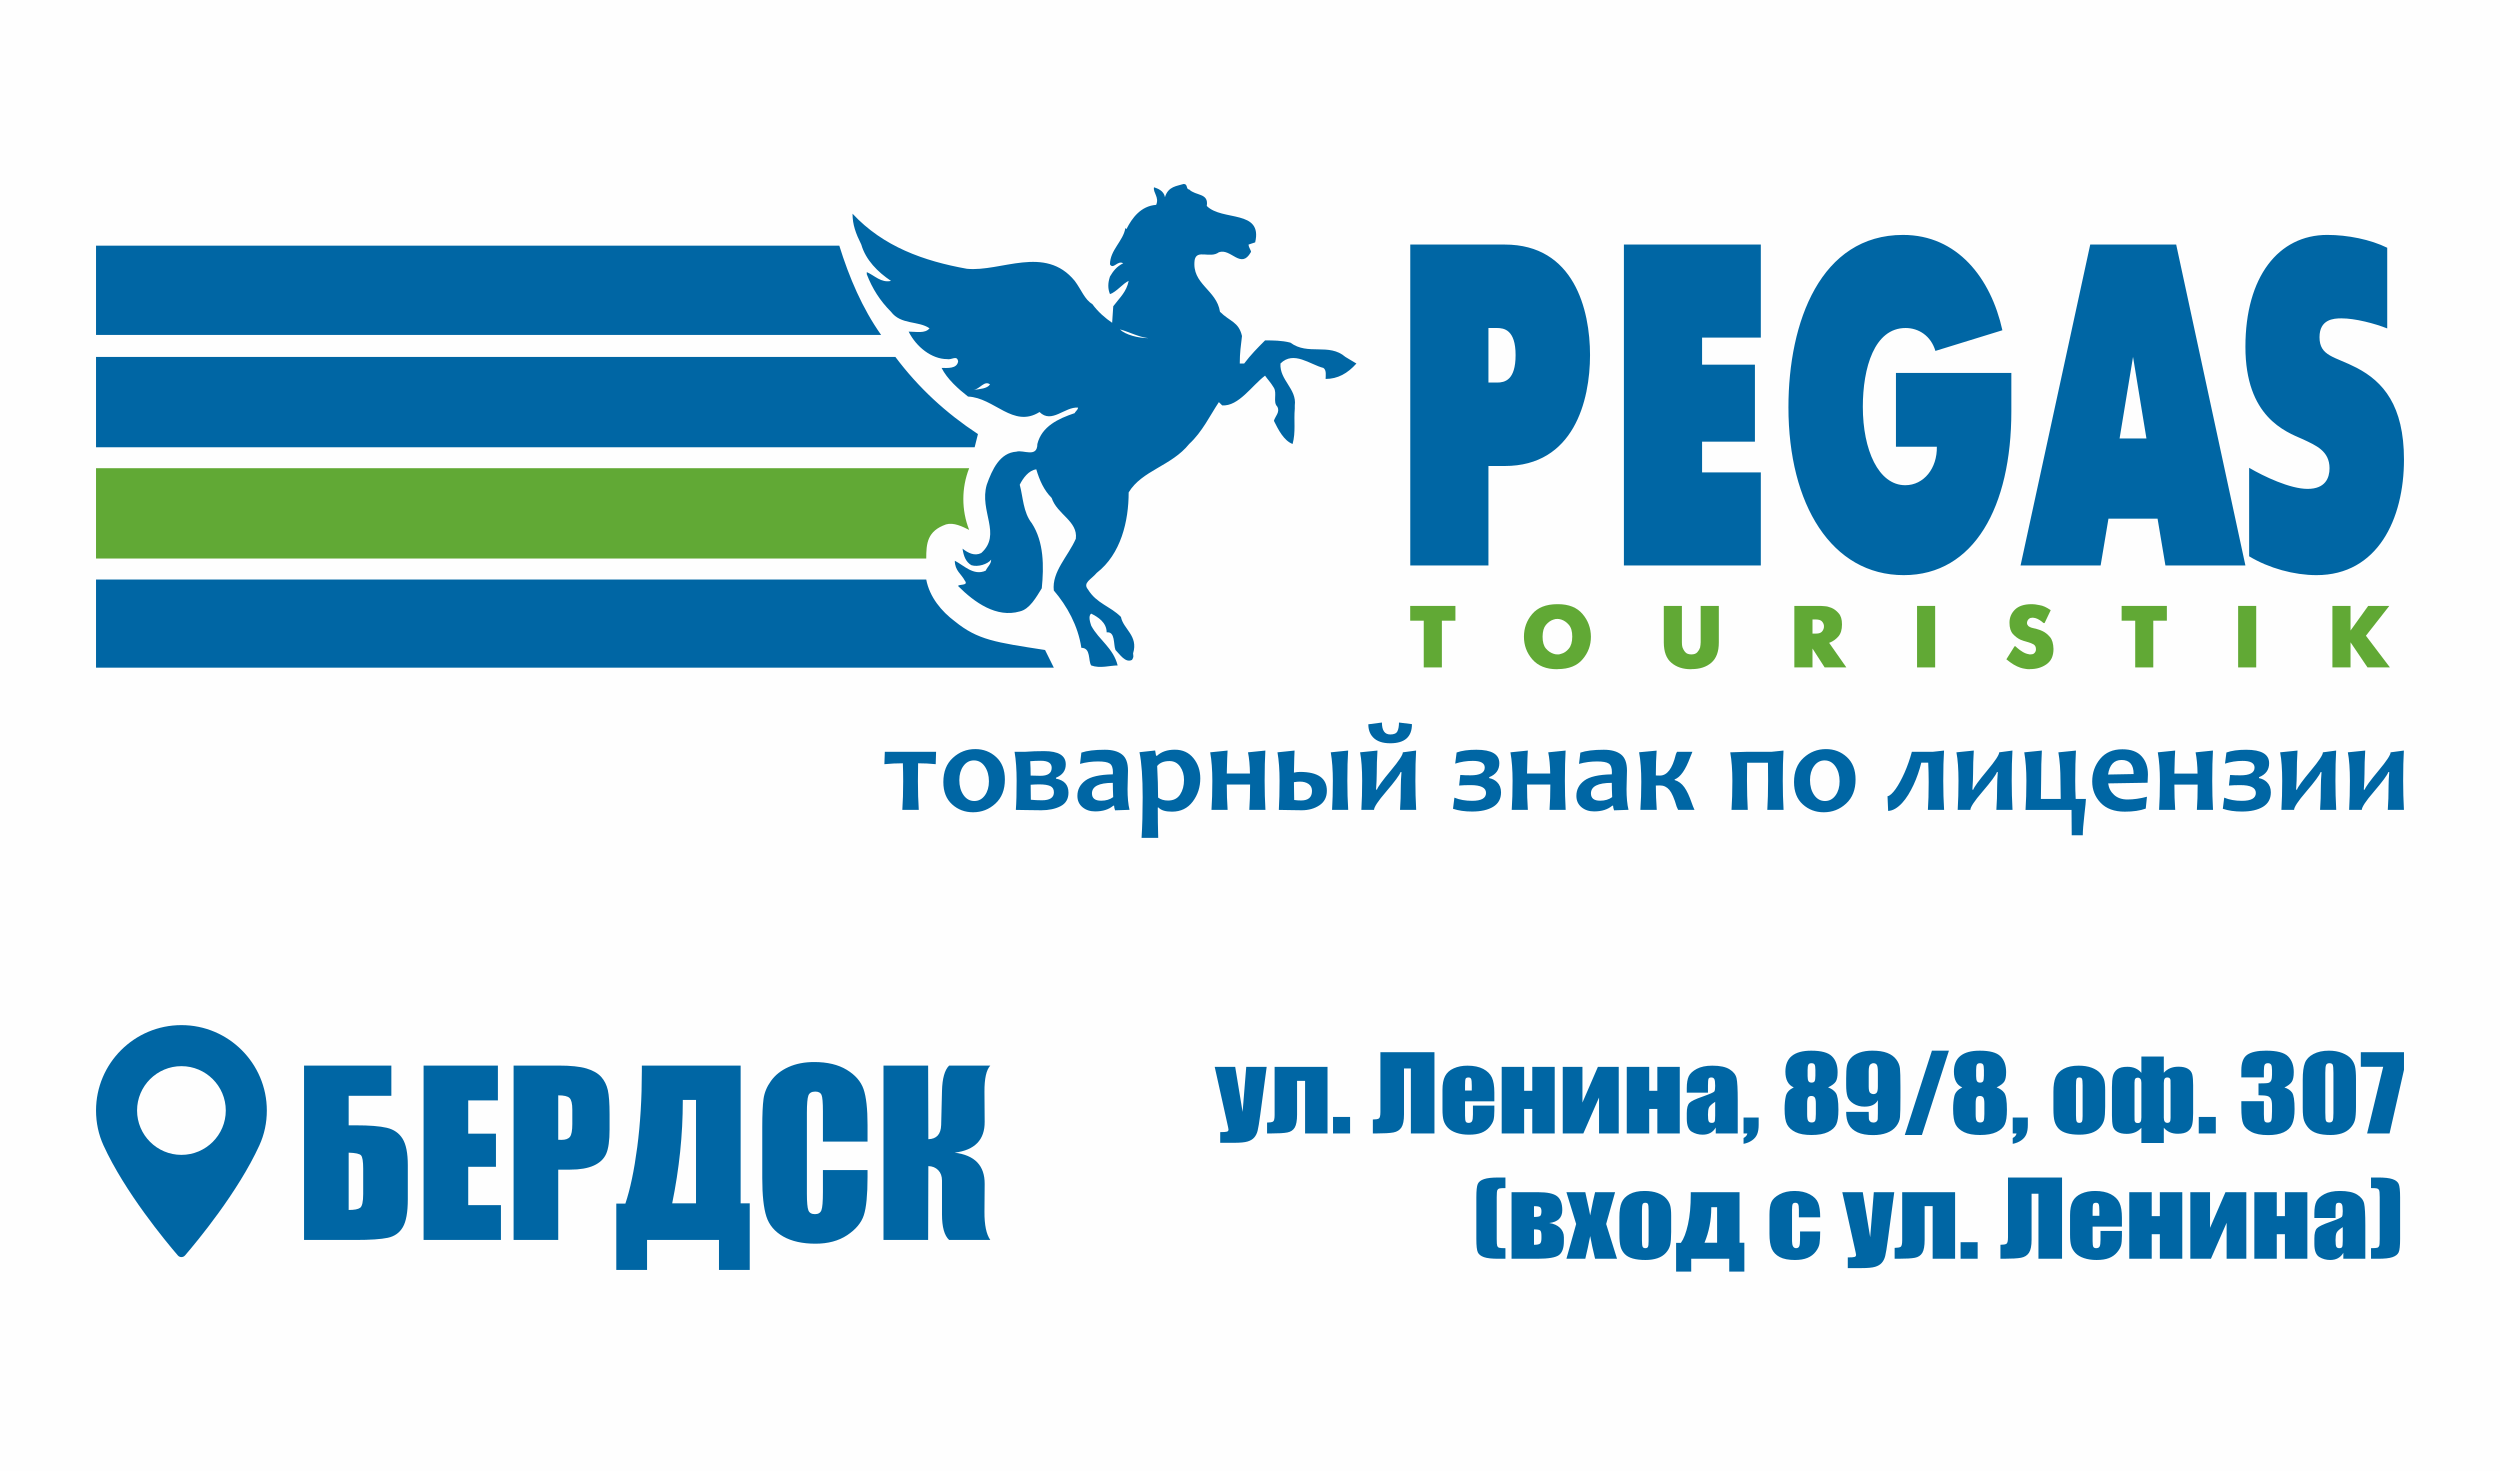 <?xml version="1.0" encoding="UTF-8"?>
<!DOCTYPE svg PUBLIC "-//W3C//DTD SVG 1.1//EN" "http://www.w3.org/Graphics/SVG/1.1/DTD/svg11.dtd">
<!-- Creator: CorelDRAW 2018 (64-Bit) -->
<svg xmlns="http://www.w3.org/2000/svg" xml:space="preserve" width="170mm" height="100mm" version="1.1" style="shape-rendering:geometricPrecision; text-rendering:geometricPrecision; image-rendering:optimizeQuality; fill-rule:evenodd; clip-rule:evenodd"
viewBox="0 0 17000 10000"
 xmlns:xlink="http://www.w3.org/1999/xlink">
 <defs>
  <style type="text/css">
   <![CDATA[
    .fil0 {fill:#FEFEFE}
    .fil1 {fill:#61A935}
    .fil2 {fill:#0066A4}
    .fil3 {fill:#0066A4;fill-rule:nonzero}
   ]]>
  </style>
 </defs>
 <g id="Слой_x0020_1">
  <rect class="fil0" x="0" y="0" width="17000" height="10000"/>
  <polygon class="fil1" points="15860.37,4538.46 15977.66,4538.46 15983.66,4538.46 15983.66,4367.7 16099.12,4538.46 16245.54,4538.46 16251.5,4538.46 16088.24,4323 16247.11,4120.23 16109.95,4120.23 16103.7,4120.23 15983.66,4287.45 15983.66,4120.23 15866.69,4120.23 15860.37,4120.23 "/>
  <polygon class="fil1" points="15219.34,4538.46 15336.54,4538.46 15342.22,4538.46 15342.22,4120.23 15225.5,4120.23 15219.34,4120.23 "/>
  <polygon class="fil1" points="14519.43,4538.46 14636.56,4538.46 14642.32,4538.46 14642.32,4220.71 14734.66,4220.71 14734.66,4120.23 14432.98,4120.23 14427.05,4120.23 14427.05,4220.71 14519.43,4220.71 "/>
  <path class="fil1" d="M13944.8 4149.48c-0.32,-1.17 -1.01,-1.17 -1.57,-1.17l-1.26 -1.14c-26.7,-17.97 -50.1,-28.97 -73.15,-32.16 -23.45,-5.28 -40.33,-6.66 -51.2,-6.66l-5.92 0c-47.95,0.69 -84.39,12.29 -109.62,36.56 -24.95,24.46 -37.6,54.12 -37.6,89.36 0,34.09 7.82,59.77 23.61,77.17 15.86,17.16 32.74,29.9 50.62,38.37 7.83,3.5 14.81,5.85 22.03,8.16 8.32,3 14.98,4.99 20.93,6.01 1.19,1.25 2.6,1.25 3.37,1.25 2.07,0.65 2.56,0.65 3.21,0.65 16.15,4.59 29.37,9.82 40.24,16.11 10.51,6.69 16.07,17.32 16.07,32.58 -0.69,2.51 -0.69,5.15 -0.69,7.58 -0.57,3.37 -0.97,5.76 -2.48,8.15 -2.39,5.49 -5.84,9.54 -10.46,13.48 -6.08,4.58 -14,6.24 -24.78,6.24l-4.83 0c-2.57,-1.13 -3.34,-1.13 -4.75,-1.13 -14.9,-2.35 -28.68,-7.67 -42.4,-15.94 -14.36,-8.69 -26.41,-17.69 -37,-27.03 -2.63,-2.47 -4.3,-4.06 -5.96,-5.47 -2.32,-2.23 -4.26,-4.06 -6.01,-5.89l-6.12 0 -55.78 88.89c18.86,15.01 34.89,27.14 49.78,35.83 16.47,9.74 31.19,16.35 45.63,21.25 10.72,3.41 20.61,5.84 29.87,7.06 11.02,2.39 21.01,3.16 31.68,3.16l5.89 -0.77c41.82,0 78.21,-10.62 109.12,-32.21 32.45,-22.23 48.4,-56.8 48.4,-104.87 -1.13,-36.3 -8.55,-63.09 -24.1,-81.26 -16.23,-19.03 -33.75,-32.7 -52.69,-41.05 -10.47,-4.83 -19.65,-8.44 -29.02,-10.83 -9.89,-3.66 -18.04,-5.44 -24.46,-6.58 -3.56,-1.18 -6.4,-2.03 -9.82,-2.31 -3.73,-1.26 -7.46,-1.71 -11.03,-2.96 -7.67,-2.81 -14.32,-6.13 -20.12,-10.83 -5.64,-6.13 -8.96,-12.46 -8.96,-20.82 0.8,-2.39 0.8,-4.94 0.8,-7.3 0.77,-3.65 1.75,-5.97 2.84,-8.23 2.8,-6.01 6.58,-10.23 11.64,-14.05 6.13,-4.49 13.8,-6.4 24.83,-6.4 11.97,1.17 22.03,3.56 31.61,8.44 10.87,5.35 20.37,11.27 29.7,18.57 2.47,1.67 4.46,3.45 5.87,5.33 2.76,2.26 4.43,3.64 6.26,4.33l6.04 0 41.74 -87.47z"/>
  <polygon class="fil1" points="13035.96,4538.46 13152.83,4538.46 13159.01,4538.46 13159.01,4120.23 13041.67,4120.23 13035.96,4120.23 "/>
  <path class="fil1" d="M12324.96 4308.47l0 -96.07 23.04 0c19.52,0.33 33.31,4.51 41.06,12.9 8.15,8.97 12.53,18.54 13.79,28.68l0 3.82 0 2.28 0 2.14 0 2.48c-1.26,11.4 -5.64,21.06 -13.39,30.1 -8.15,9.45 -21.94,13.67 -41.46,13.67l-23.04 0zm-123.37 229.99l117.28 0 6.09 0 0 -128.52 82.72 128.52 141.59 0 5.96 0 -117.12 -167.14c1.01,-0.85 1.83,-0.85 2.23,-0.85 1.33,-0.9 1.67,-0.9 2.52,-0.9 21.58,-8.6 40.04,-21.5 56.59,-39.96 18.13,-20 26.13,-47.46 26.13,-83.78 0,-34.04 -7.51,-59.43 -23.13,-76.06 -15.3,-17.81 -32.17,-29.98 -49.9,-37.01 -16.35,-6.56 -30.83,-10.06 -44.38,-10.62 -14.2,-1.5 -23.29,-1.91 -26.86,-1.91l-173.48 0 -6.24 0 0 418.23z"/>
  <path class="fil1" d="M11319.75 4120.25l-5.87 0 0 249.33c0.56,63.38 17.28,108.49 51.6,137.25 34.33,29.33 78.42,43.9 132.42,43.9l5.92 -0.74c55.1,0 99.27,-14.39 132.86,-43.16 34.33,-29.65 51.36,-75.33 51.36,-137.25l0 -249.33 -117.36 0 -6.09 0 0 246.91c-0.69,4.65 -0.69,10.22 -1.17,16.79 -0.41,6.49 -1.42,12.9 -3.09,20.2 -3.65,11.08 -10.06,21.34 -18.37,30.83 -8.89,10.35 -22.52,15.06 -41.06,15.06 -19.03,-0.33 -32.34,-5.24 -40.65,-15.06 -9.05,-9.93 -14.81,-20.4 -18.7,-30.83 -2.23,-7.75 -3.58,-14.44 -3.98,-20.2 -0.69,-7.39 -0.69,-12.65 -0.69,-16.79l0 -246.91 -117.13 0z"/>
  <path class="fil1" d="M10589.99 4450.04c-4.83,-0.34 -8.97,-0.34 -13.72,-1.14 -4.75,-1.38 -9.09,-2.36 -12.99,-3.58 -18.61,-6.16 -35.74,-17.4 -51.11,-35.37 -15.38,-18.38 -22.6,-45.31 -22.6,-80.37 0.49,-36.27 7.72,-62.19 22.6,-80.08 16.11,-18.75 32.98,-30.59 51.11,-36.11 4.67,-1.58 8.73,-2.88 13.56,-3.82 5.32,-0.85 9.41,-0.85 13.87,-0.85 4.67,0.61 8.48,0.61 11.56,0.85 5.32,1.71 9.1,2.24 13.48,3.13 19.14,6.21 36.43,17.52 51.8,35.29 16.35,18.67 23.86,45.32 23.86,81.59 -0.33,37 -8.32,63.66 -23.86,81.54 -15.37,18.63 -32.66,30.11 -51.8,34.78 -4.91,1.62 -9.13,3 -13.48,3.8 -4.46,0.34 -8.56,0.34 -12.28,0.34zm-2.23 100.69l5.95 -0.74c75.1,-0.53 130.8,-22.71 167.51,-66.52 38.42,-44.31 57.04,-95.51 57.04,-153.89 -0.56,-58.7 -19.1,-109.95 -57.04,-154.24 -37.97,-44.96 -93.67,-66.98 -167.51,-66.98l-5.95 0c-74.78,0.69 -131.05,22.6 -168.86,66.98 -37.33,44.29 -56.11,95.54 -56.11,154.24 0,59.07 19.12,110.27 57.33,154.37 39.02,44.46 94.73,66.78 167.64,66.78z"/>
  <polygon class="fil1" points="9681.45,4538.46 9798.65,4538.46 9804.74,4538.46 9804.74,4220.71 9896.84,4220.71 9896.84,4120.23 9595.4,4120.23 9589.36,4120.23 9589.36,4220.71 9681.45,4220.71 "/>
  <path class="fil1" d="M6590.32 3183.82c-52.82,134.69 -52.82,284.79 0,419.69 -45.15,-22.6 -104.99,-52.82 -157.32,-37.52 -127.19,45.11 -134.57,127.38 -134.57,232.25l-5645.48 0 0 -614.42 5937.37 0z"/>
  <path class="fil2" d="M7165.94 4540.05l-6512.98 0 0 -599.34 5645.45 0c22.43,119.64 104.38,217.09 194.29,284.27 157.32,127.75 276.92,142.73 613.73,195.02l59.51 120.05zm-515.92 -1588.38c-217.01,-142.52 -404.15,-314.62 -561.4,-524.48l-5435.66 0 0 614.3 5974.59 0 22.47 -89.82zm-658.52 -674.35l-5338.54 0 0 -606.96 5054.23 0c67.34,217.21 157.08,427.08 284.31,606.96zm2094.76 -989.12c-22.51,0 -7.38,-37.36 -37.36,-37.36 -44.83,14.85 -104.71,14.85 -127.27,89.94 -7.42,-45.11 -52.26,-60.01 -74.6,-67.31 -7.64,37.25 37.52,67.31 14.72,119.56 -104.5,7.59 -164.38,90.06 -201.84,164.79l-7.3 -7.3c-14.93,90.19 -104.82,149.71 -104.82,247.19 22.31,37.44 52.16,-30.06 89.89,-7.38 -45.27,22.39 -67.58,52.58 -89.89,90.02 -15.06,44.99 -15.06,82.36 0,119.65 44.62,-14.74 89.89,-74.66 127.14,-89.83 -15.02,75.09 -59.76,112.46 -104.83,172.42l-7.55 112.34c-45.08,-30.15 -97.12,-74.82 -134.81,-127.35 -52.18,-30.19 -74.53,-97.45 -119.39,-157.41 -201.92,-247.19 -501.16,-59.84 -733.3,-82.43 -291.78,-52.34 -568.7,-149.79 -777.87,-374.66 0,74.97 22.23,134.8 59.59,209.9 29.98,104.67 112.3,187.35 202.19,247.19 -67.46,15.17 -112.29,-37.44 -164.83,-59.84l0 14.85c37.69,97.53 89.95,179.92 164.83,254.93 67.27,89.78 186.91,59.85 261.88,112.43 -30.19,37.15 -89.94,22.51 -142.12,22.51 52.18,104.47 157.09,186.95 261.72,186.95 30.03,7.58 67.39,-29.74 74.86,15.25 -7.47,52.33 -74.86,44.66 -112.51,44.66 37.65,74.98 112.51,142.36 179.88,194.74 179.53,7.74 306.67,217.49 486.19,105.16 82.36,82.31 172.14,-37.57 261.88,-29.98 0,15.01 -22.39,29.98 -22.39,37.32 -112.06,37.65 -224.31,90.02 -254.26,209.99 0,97.2 -97.28,37.23 -142.36,52.25 -112.45,7.23 -164.66,120.01 -201.83,224.87 -52.58,179.77 104.38,337.22 -37.4,464.33 -44.95,22.47 -89.83,0 -127.35,-29.79 7.78,52.26 22.23,89.7 59.93,112.43 44.94,14.84 112.25,-7.39 134.64,-37.65 0,30.26 -22.39,44.95 -37.24,75.04 -82.32,37.45 -149.55,-37.39 -209.78,-67.58 0,67.58 44.82,90.02 67.71,134.89 29.9,37.37 -45.11,22.64 -45.11,37.37 112.25,112.62 261.7,217.65 418.83,172.5 67.43,-14.81 112.55,-97.45 149.91,-157.45 14.85,-149.82 14.85,-314.74 -67.55,-441.92 -59.68,-74.9 -59.68,-179.89 -82.36,-262.17 22.68,-45.11 60,-97.4 112.55,-104.86 22.18,74.8 52.21,142.52 104.54,194.56 37.32,112.62 179.52,157.42 164.43,277.42 -52.42,119.68 -164.43,224.71 -149.71,352.06 89.91,104.79 164.8,239.52 187.27,389.75 67.1,0 44.92,89.78 67.1,119.88 60.3,22.39 127.48,0 179.64,0 -29.85,-119.88 -126.9,-172.34 -179.64,-270.11 -7.22,-22.35 -22.18,-67.39 0,-82.19 45.12,22.36 104.92,59.84 104.92,127.34 60.04,-7.46 44.87,82.28 60.04,119.89 29.9,29.77 67.34,89.94 112.1,67.42 14.96,-22.47 7.66,-30.01 7.66,-44.91 37.25,-119.8 -67.35,-164.91 -82.56,-247.38 -74.68,-74.9 -164.67,-89.78 -224.34,-187.04 -37.45,-45.07 22.18,-67.38 59.67,-112.57 164.67,-127.27 217.13,-352.14 217.13,-547.13 89.78,-149.53 291.73,-179.64 411.33,-329.25 89.66,-82.45 142.12,-194.82 202.12,-284.69l22.56 22.36c112.04,7.43 201.74,-134.97 291.44,-202.24 15.14,22.32 37.74,44.87 60.17,82.48 22.44,37.2 -7.67,97.4 22.44,127.19 22.23,37.57 -15.01,67.55 -22.44,97.57 29.82,59.72 67.43,134.65 127.15,157.33 22.43,-82.45 7.3,-157.33 14.92,-239.97l0 -22.36c14.9,-112.54 -104.91,-172.42 -97.4,-284.83 89.78,-89.91 202.16,7.62 291.86,29.93 22.55,15.22 15.13,52.66 15.13,74.98 82.07,0 149.58,-37.49 209.42,-104.91 -22.68,-14.73 -52.46,-29.98 -74.81,-44.79 -112.38,-97.25 -254.45,-7.63 -374.18,-97.25 -59.96,-15.13 -119.76,-15.13 -172.26,-15.13 -52.25,52.21 -96.87,97.45 -141.99,157.17l-29.93 0c0,-75.02 7.5,-119.76 15.09,-187.03 -22.57,-97.61 -82.4,-97.61 -149.66,-164.84 -22.23,-149.98 -194.65,-187.67 -172.14,-352.46 14.89,-74.65 104.63,-7.38 164.63,-52.26 82.23,-29.93 149.58,119.76 217.13,0 7.17,-7.46 -15.17,-29.93 -15.17,-52.41l44.86 -14.8c52.38,-225.08 -224.26,-142.28 -329.14,-247.56 14.89,-89.9 -74.76,-67.27 -119.8,-112.42zm-1353.88 1326.09c-22.48,29.98 -67.58,29.98 -112.22,37.65 44.64,-7.67 74.7,-67.55 112.22,-37.65zm1077.11 -314.78c-67.21,0 -156.88,-22.19 -194.32,-59.67 59.76,15.21 127.11,52.37 194.32,59.67z"/>
  <path class="fil2" d="M16233.1 1684.77l0 548.58c-86.13,-34.08 -217.98,-68.56 -311.57,-68.56 -52.98,0 -148.81,6.25 -148.81,128 0,130.67 103.4,130.67 252.71,208.36 179.84,93.8 321.63,255.91 321.63,623.72 0,405.41 -179.8,786.1 -594.87,786.1 -151.73,0 -323.75,-46.81 -458.07,-128.19l0 -601.64c101.34,59.22 278.22,143.32 397.54,143.32 121.18,0 149.14,-74.81 149.14,-140.32 0,-118.43 -93.84,-155.58 -179.65,-196.48 -121.38,-52.74 -392.31,-152.55 -392.31,-629.39 0,-477.39 225.45,-760.84 556.74,-760.84 139.31,0 293.56,31.31 407.52,87.34zm-1819.9 1296.72l91.43 -554.87 91.16 554.87 -182.59 0zm-673.37 863.65l544.43 0 53.23 -318.12 334.01 0 53.39 318.12 543.95 0 -470.73 -2182.15 -584.52 0 -473.76 2182.15zm-847.38 -1309.35l0 501.77 278.14 0c2.92,146.58 -88.28,261.88 -214.81,261.88 -182.32,0 -288.54,-240.18 -288.54,-532.89 0,-265.4 78.23,-536.12 290.89,-536.12 88.68,0 172.06,52.86 202.65,155.78l455.51 -140.48c-78.46,-355.03 -306.26,-648.3 -675.64,-648.3 -559.33,0 -779.3,589.35 -779.3,1172.12 0,660.88 293.32,1141.42 784.21,1141.42 478.43,0 731.58,-465.04 731.58,-1113.46l0 -261.72 -784.69 0zm-1849.93 1309.35l931.03 0 0 -633.01 -399.45 0 0 -208.66 359.33 0 0 -523.87 -359.33 0 0 -183.73 399.45 0 0 -632.88 -931.03 0 0 2182.15zm-921.2 -1614.71l58.21 0c48.03,0 126.53,12.3 126.53,183.86 0,171.24 -73.42,187.14 -126.53,187.14l-58.21 0 0 -371zm-531.55 1614.71l531.55 0 0 -676.38 111.32 0c468.49,0 579.53,-442.78 579.53,-754.47 0,-308.66 -108.64,-751.3 -579.53,-751.3l-642.87 0 0 2182.15z"/>
  <path class="fil3" d="M1233.69 6970.79c-320.17,0 -580.69,260.51 -580.69,580.7 0,83.55 17.11,163.33 50.77,237.1 145.19,317.65 423.59,653.13 505.48,748.35 6.08,7.17 15.06,11.27 24.44,11.27 9.46,0 18.38,-4.1 24.52,-11.27 81.82,-95.22 360.23,-430.61 505.42,-748.35 33.73,-73.77 50.85,-153.55 50.85,-237.1 -0.08,-320.19 -260.59,-580.7 -580.79,-580.7zm0 882.35c-166.31,0 -301.65,-135.34 -301.65,-301.65 0,-166.33 135.34,-301.67 301.65,-301.67 166.33,0 301.68,135.34 301.68,301.67 0,166.31 -135.35,301.65 -301.68,301.65z"/>
  <path class="fil3" d="M2773.16 8154.41c0,88.2 -11.3,151.66 -33.88,190.14 -22.34,38.73 -56.71,62.72 -102.39,72.46 -45.9,9.75 -118.82,14.74 -219,14.74l-350.35 0 0 -1185.85 593.66 0 0 205.39 -290.2 0 0 200.89 46.89 0c93.3,0 164.26,5.49 212.13,16.74 47.88,11.24 83.72,35.98 107.53,74.46 23.83,38.23 35.61,98.44 35.61,180.4l0 230.63zm-303.46 -35.74l0 -171.4c0,-49.97 -4.91,-80.21 -14.73,-90.95 -9.82,-10.75 -37.81,-16.74 -83.97,-18.24l0 389.78c38.55,0 64.58,-4.99 78.07,-14.99 13.76,-9.99 20.63,-41.48 20.63,-94.2zm410.75 -872.77l505.27 0 0 236.88 -201.81 0 0 226.37 188.56 0 0 224.88 -188.56 0 0 260.85 222.44 0 0 236.87 -525.9 0 0 -1185.85zm612.06 0l305.19 0c82.49,0 145.83,6.5 190.27,19.74 44.19,13.25 77.59,32.23 99.93,56.97 22.35,24.99 37.31,55.22 45.42,90.46 7.86,35.48 11.78,90.2 11.78,164.4l0 103.19c0,75.47 -7.61,130.69 -23.07,165.17 -15.22,34.72 -43.47,61.46 -84.22,79.95 -40.99,18.49 -94.52,27.73 -160.57,27.73l-81.26 0 0 478.24 -303.47 0 0 -1185.85zm303.47 202.39l0 302.09c8.59,0.5 15.96,0.74 22.09,0.74 27.75,0 46.9,-6.99 57.7,-20.98 10.56,-13.74 15.96,-42.73 15.96,-86.7l0 -97.7c0,-40.48 -6.14,-66.96 -18.66,-79.21 -12.28,-12.24 -38.05,-18.24 -77.09,-18.24zm1302.23 1187.35l-209.18 0 0 -203.89 -489.08 0 0 203.89 -209.17 0 0 -451.26 61.87 0c32.65,-97.19 59.65,-224.86 80.53,-383.28 20.86,-158.42 31.42,-331.57 31.42,-519.22l0 -35.98 671.73 0 0 936.99 61.88 0 0 452.75zm-365.33 -452.75l0 -703.11 -89.87 0 0 8.74c0,227.12 -24.05,458.5 -72.17,694.37l162.04 0zm1166.45 -419.77l-303.46 0 0 -205.89c0,-59.96 -3.19,-97.2 -9.57,-112.19 -6.38,-14.73 -20.63,-22.23 -42.47,-22.23 -24.56,0 -40.27,9 -46.91,26.98 -6.62,18.24 -10.06,57.22 -10.06,117.18l0 550.2c0,57.73 3.44,95.21 10.06,112.95 6.64,17.48 21.61,26.22 44.69,26.22 22.35,0 37.08,-8.74 43.94,-26.48 6.88,-17.48 10.32,-58.97 10.32,-124.18l0 -149.17 303.46 0 0 46.23c0,122.93 -8.59,210.13 -25.53,261.36 -16.95,51.47 -54.75,96.44 -112.94,135.17 -58.44,38.73 -130.12,57.97 -215.56,57.97 -88.64,0 -161.8,-16.25 -219.5,-48.98 -57.44,-32.73 -95.75,-77.95 -114.41,-135.92 -18.66,-57.97 -27.99,-144.92 -27.99,-261.11l0 -346.3c0,-85.46 2.95,-149.42 8.6,-192.15 5.88,-42.73 22.83,-83.95 51.56,-123.43 28.47,-39.48 68,-70.72 118.58,-93.45 50.58,-22.73 108.76,-33.98 174.56,-33.98 89.12,0 162.78,17.49 220.98,52.72 57.94,34.98 95.98,78.7 114.39,131.17 18.18,52.48 27.26,133.94 27.26,244.62l0 112.69zm108.52 -517.22l303.46 0 1.48 500.73c56.22,-1.5 85.19,-33.73 87.15,-96.7l5.65 -231.37c1.96,-85.21 18.16,-142.92 48.61,-172.66l279.89 0c-27.01,28.74 -40.27,88.46 -39.77,178.66l1.47 203.38c0.98,122.94 -67.03,193.15 -204.27,210.14 137.24,16.99 205.25,88.2 204.27,213.13l-1.47 188.65c-0.5,89.95 12.76,153.91 39.77,191.89l-279.89 0c-32.41,-29.73 -48.61,-87.45 -48.61,-172.9l0 -231.12c0,-29.49 -8.59,-52.98 -25.78,-70.72 -17.43,-17.74 -39.77,-26.98 -67.02,-27.48l-1.48 502.22 -303.46 0 0 -1185.85z"/>
  <path class="fil3" d="M6365.37 5112.12l-2.56 84.34c-40.18,-4.12 -80.08,-6.11 -119.69,-6.11 -0.85,39.05 -1.28,79.66 -1.28,121.83 0,71.28 1.99,136.31 5.82,195.09l-111.89 0c3.84,-55.8 5.83,-120.83 5.83,-195.09 0,-40.75 -0.71,-81.36 -2.13,-121.83 -40.19,0 -82.07,1.99 -125.66,6.11l2.98 -84.34 348.58 0zm467.85 188.41c0,69.86 -21.44,124.53 -64.46,163.86 -42.88,39.47 -93.57,59.07 -151.79,59.07 -55.51,0 -103.08,-17.89 -142.7,-53.82 -39.61,-35.92 -59.49,-86.47 -59.49,-151.64 0,-70.14 21.58,-125.09 64.89,-164.71 43.31,-39.75 94,-59.49 152.21,-59.49 55.24,0 102.66,18.03 142.13,54.24 39.47,36.21 59.21,87.04 59.21,152.49zm-108.48 12.5c0,-40.18 -9.51,-73.98 -28.25,-101.38 -18.89,-27.26 -43.45,-40.89 -73.7,-40.89 -29.39,0 -53.24,12.78 -71.7,38.19 -18.46,25.56 -27.69,57.51 -27.69,95.7 0,40.19 9.37,73.98 28.26,101.38 18.88,27.26 43.45,40.89 73.69,40.89 29.39,0 53.25,-12.77 71.7,-38.19 18.46,-25.56 27.69,-57.51 27.69,-95.7zm540.83 76.96c0,42.74 -17.75,73.26 -53.24,91.86 -35.5,18.6 -79.52,27.98 -131.91,27.98 -24.42,0 -56.8,-0.43 -97.26,-1.28 -40.61,-0.85 -65.6,-1.28 -75.4,-1.28 3.69,-48.56 5.4,-114.58 5.4,-198.07 0,-75.12 -4.69,-140.86 -14.06,-197.08l73.55 0c38.9,-3.13 81.22,-4.55 126.94,-4.55 98.39,0 147.66,29.96 147.66,90.17 0,42.45 -22.15,72.69 -66.59,90.73l0 6.24c56.66,10.79 84.91,42.6 84.91,95.28zm-98.97 -2.56c0,-20.16 -8.23,-34.22 -24.42,-42.03 -16.18,-7.66 -41.74,-11.64 -76.67,-11.64 -16.47,0 -35.36,0.85 -57.08,2.56 0,40.18 0.43,74.11 1.28,101.94 25.27,2.42 50.55,3.7 75.68,3.7 54.1,0 81.21,-18.18 81.21,-54.53zm-15.05 -166.41c0,-31.8 -24.7,-47.85 -73.97,-47.85 -23.29,0 -47.28,1 -71.99,2.98 1.85,33.51 2.84,66.17 2.84,97.69 25.84,1.14 47.85,1.71 66.17,1.71 51.25,0 76.95,-18.18 76.95,-54.53zm529.2 285.82l-98.12 3.41c-4.54,-11.78 -6.67,-22.29 -6.67,-31.66l-5.39 0c-30.53,25.98 -71.71,39.05 -123.53,39.05 -34.79,0 -63.47,-9.66 -86.33,-28.83 -23.01,-19.31 -34.36,-44.87 -34.36,-76.81 0,-42.17 17.74,-76.68 53.38,-103.51 35.64,-26.98 98.12,-41.18 187.43,-42.88 0.57,-4.97 0.85,-9.8 0.85,-14.2 0,-29.96 -7.24,-49.7 -21.58,-59.21 -14.49,-9.66 -40.9,-14.34 -79.52,-14.34 -41.88,0 -82.78,5.53 -122.67,16.61l9.08 -76.53c37.77,-13.06 91.02,-19.6 159.74,-19.6 50.26,0 89.03,10.51 116.29,31.67 27.4,21.01 41.03,57.93 41.03,110.61 0,11.64 -0.56,32.8 -1.56,63.61 -0.85,30.81 -1.42,51.4 -1.42,61.62 0,57.36 4.4,104.36 13.35,140.99zm-111.04 -86.47c-1.7,-37.48 -2.55,-69.86 -2.55,-96.97 -94.57,0 -141.85,23.99 -141.85,71.98 0,32.94 20.87,49.42 62.48,49.42 32.65,0 59.92,-8.1 81.92,-24.43zm592.24 -127.79c0,60.21 -17.18,113.03 -51.54,158.46 -34.37,45.58 -81.36,68.3 -141,68.3 -44.44,0 -74.83,-9.37 -91.58,-28.26l-4.97 0c0,67.87 0.99,136.74 2.98,206.31l-113.16 0c4.97,-79.65 7.52,-171.38 7.52,-275.45 0,-134.18 -7.24,-236.56 -21.72,-306.98l106.49 -11.65 6.25 35.78 6.67 0c29.67,-27.4 70,-41.17 121.12,-41.17 53.24,0 95.27,19.17 126.37,57.64 31.09,38.34 46.57,84.06 46.57,137.02zm-110.61 10.79c0,-34.92 -8.66,-65.03 -26.13,-90.16 -17.6,-25.27 -41.6,-37.91 -72.41,-37.91 -38.34,0 -66.31,11.22 -84.06,33.65 4.12,77.95 6.25,149.37 6.25,214.26 17.46,13.63 40.04,20.45 67.73,20.45 36.91,0 64.32,-13.63 82.07,-41.04 17.75,-27.26 26.55,-60.34 26.55,-99.25zm553.61 203.9l-109.76 0c3.55,-49.41 5.39,-106.78 5.39,-172.23l-158.45 0c0,61.62 1.84,118.98 5.68,172.23l-109.76 0c3.83,-57.36 5.82,-123.25 5.82,-197.65 0,-73.69 -4.83,-138.29 -14.48,-193.81l118.13 -12.07c-1.7,18.03 -3.55,70.14 -5.39,156.47l157.6 0c-0.85,-55.8 -5.25,-103.94 -13.34,-144.4l118.13 -12.07c-3.27,53.81 -4.97,122.39 -4.97,205.88 0,71.28 1.85,137.16 5.4,197.65zm417.73 -130.2c0,43.59 -16.9,76.53 -50.41,98.96 -33.51,22.44 -73.83,33.8 -120.97,33.8 -19.74,0 -47.85,-0.43 -84.49,-1.28 -36.63,-0.85 -60.2,-1.28 -70.71,-1.28 3.27,-57.36 4.97,-123.25 4.97,-197.65 0,-73.69 -4.68,-138.29 -14.2,-193.81l116.15 -12.07c-1.14,13.63 -2.56,63.61 -4.26,150.22 13.91,-3.4 27.55,-4.97 40.89,-4.97 121.97,0 183.03,42.6 183.03,128.08zm145.11 130.2l-109.76 0c3.55,-57.36 5.4,-123.25 5.4,-197.65 0,-73.69 -4.69,-138.29 -14.2,-193.81l118.13 -12.07c-3.55,53.81 -5.39,122.39 -5.39,205.88 0,71.28 1.98,137.16 5.82,197.65zm-246.21 -128.93c0,-20.58 -7.67,-36.2 -22.86,-46.99 -15.34,-10.79 -35.07,-16.33 -59.07,-16.33 -11.64,0 -25.27,1.28 -40.89,3.83 0,40.18 0.57,80.51 1.7,120.98 14.49,2.27 30.1,3.4 47,3.4 49.41,0 74.12,-21.72 74.12,-64.89zm708.38 128.93l-109.76 0c3.55,-49.13 5.39,-104.08 5.39,-165.13 0,-24.71 1.57,-55.38 4.55,-92.01l-6.25 0c-7.24,20.87 -40.18,65.46 -98.97,134.04 -54.38,63.18 -81.5,104.22 -81.5,123.1l-86.18 0c3.69,-60.49 5.39,-126.37 5.39,-197.65 0,-80.08 -4.68,-144.68 -14.06,-193.81l118.14 -12.07c-3.41,53.24 -4.97,106.21 -4.97,158.88 0,27.83 -1.56,63.47 -4.69,106.92l6.25 0c5.26,-17.46 36.78,-60.77 94.42,-129.78 54.39,-65.17 81.65,-106.49 81.65,-123.95l90.16 -12.07c-3.27,53.24 -4.97,121.97 -4.97,205.88 0,66.59 1.85,132.48 5.4,197.65zm-28.69 -583.15c0,86.76 -49.27,130.21 -147.66,130.21 -52.68,0 -91.73,-13.63 -117.29,-40.9 -21.15,-22.43 -31.66,-51.82 -31.66,-88.17l92.43 -12.07c0,54.1 18.89,81.22 56.94,81.22 25.28,0 41.32,-7.24 48.42,-21.73 7.1,-14.34 10.65,-34.22 10.65,-59.49l88.17 10.93zm605.73 464.16c0,43.59 -17.75,76.11 -53.24,97.83 -35.5,21.59 -83.35,32.38 -143.55,32.38 -49.42,0 -92.58,-6.25 -129.78,-18.75l9.51 -75.68c35.5,14.49 75.68,21.59 120.27,21.59 63.18,0 94.84,-17.89 94.84,-53.67 0,-35.5 -35.21,-53.25 -105.64,-53.25 -29.67,0 -55.51,0.99 -77.38,2.98l7.95 -71.99c21.3,1.71 44.59,2.56 69.86,2.56 64.32,0 96.41,-17.61 96.41,-52.82 0,-30.24 -26.98,-45.44 -81.08,-45.44 -41.03,0 -80.93,6.25 -119.83,18.75l9.65 -75.68c34.65,-12.5 79.23,-18.75 133.9,-18.75 104.36,0 156.47,30.53 156.47,91.59 0,45.15 -22.86,76.81 -68.72,94.84l0 6.54c21.15,4.26 38.76,13.06 52.82,26.69 18.31,17.75 27.54,41.18 27.54,70.28zm439.6 118.99l-109.76 0c3.55,-49.41 5.39,-106.78 5.39,-172.23l-158.45 0c0,61.62 1.84,118.98 5.68,172.23l-109.76 0c3.83,-57.36 5.82,-123.25 5.82,-197.65 0,-73.69 -4.83,-138.29 -14.48,-193.81l118.13 -12.07c-1.7,18.03 -3.55,70.14 -5.39,156.47l157.6 0c-0.85,-55.8 -5.25,-103.94 -13.34,-144.4l118.13 -12.07c-3.27,53.81 -4.97,122.39 -4.97,205.88 0,71.28 1.85,137.16 5.4,197.65zm427.24 -0.43l-98.12 3.41c-4.54,-11.78 -6.67,-22.29 -6.67,-31.66l-5.39 0c-30.53,25.98 -71.71,39.05 -123.53,39.05 -34.79,0 -63.47,-9.66 -86.33,-28.83 -23.01,-19.31 -34.36,-44.87 -34.36,-76.81 0,-42.17 17.74,-76.68 53.38,-103.51 35.64,-26.98 98.12,-41.18 187.43,-42.88 0.57,-4.97 0.85,-9.8 0.85,-14.2 0,-29.96 -7.24,-49.7 -21.58,-59.21 -14.49,-9.66 -40.9,-14.34 -79.52,-14.34 -41.88,0 -82.78,5.53 -122.67,16.61l9.08 -76.53c37.77,-13.06 91.02,-19.6 159.74,-19.6 50.26,0 89.03,10.51 116.29,31.67 27.4,21.01 41.03,57.93 41.03,110.61 0,11.64 -0.56,32.8 -1.56,63.61 -0.85,30.81 -1.42,51.4 -1.42,61.62 0,57.36 4.4,104.36 13.35,140.99zm-111.04 -86.47c-1.7,-37.48 -2.55,-69.86 -2.55,-96.97 -94.57,0 -141.85,23.99 -141.85,71.98 0,32.94 20.87,49.42 62.48,49.42 32.65,0 59.92,-8.1 81.92,-24.43zm559.86 86.9l-111.46 0c-2.27,-3.83 -5.53,-11.36 -10.08,-22.43 -16.04,-55.81 -32.66,-93.72 -49.69,-113.74 -17.04,-20.16 -38.48,-30.24 -64.18,-30.24 -6.68,0 -15.91,0.28 -27.55,0.85 0,53.25 2.13,108.48 6.25,165.56l-111.46 0c4.12,-55.52 6.25,-118.84 6.25,-190.12 0,-80.08 -4.97,-147.39 -14.91,-201.77l119.27 -11.21c-3.55,46 -5.4,102.37 -5.4,168.96 11.93,0.43 21.16,0.71 27.55,0.71 48.98,0 84.91,-47 107.62,-140.99 1.71,-6.96 4.83,-13.78 9.23,-20.73l104.37 0c-2.7,6.39 -7.53,18.17 -14.49,35.35 -31.66,86.76 -67.16,137.73 -106.49,152.64l0 4.12c26.27,7.81 48.28,23.99 65.88,48.7 17.61,24.7 34.65,60.91 50.98,108.62 4.97,14.62 11.07,29.96 18.31,45.72zm605.59 0l-110.61 0c3.55,-57.36 5.39,-123.25 5.39,-197.65 0,-39.04 -0.28,-80.08 -0.85,-123.1l-141.85 0c-0.56,35.5 -0.85,76.53 -0.85,123.1 0,71.28 1.85,137.16 5.4,197.65l-110.61 0c3.83,-57.36 5.82,-123.25 5.82,-197.65 0,-73.69 -4.83,-138.29 -14.48,-193.81l116 -3.69 165.56 0 80.65 -8.38c-3.27,53.81 -4.97,122.39 -4.97,205.88 0,71.28 1.85,137.16 5.4,197.65zm489.57 -206.74c0,69.86 -21.44,124.53 -64.46,163.86 -42.88,39.47 -93.57,59.07 -151.79,59.07 -55.51,0 -103.08,-17.89 -142.7,-53.82 -39.61,-35.92 -59.49,-86.47 -59.49,-151.64 0,-70.14 21.58,-125.09 64.89,-164.71 43.31,-39.75 94,-59.49 152.21,-59.49 55.24,0 102.66,18.03 142.13,54.24 39.47,36.21 59.21,87.04 59.21,152.49zm-108.48 12.5c0,-40.18 -9.51,-73.98 -28.25,-101.38 -18.89,-27.26 -43.45,-40.89 -73.7,-40.89 -29.39,0 -53.24,12.78 -71.7,38.19 -18.46,25.56 -27.69,57.51 -27.69,95.7 0,40.19 9.37,73.98 28.26,101.38 18.88,27.26 43.45,40.89 73.69,40.89 29.39,0 53.25,-12.77 71.7,-38.19 18.46,-25.56 27.69,-57.51 27.69,-95.7zm710.51 194.24l-110.18 0c3.55,-51.83 5.39,-115.01 5.39,-189.27 0,-43.59 -1.13,-87.47 -3.26,-131.91l-47 0c-6.11,25.28 -13.63,50.69 -22.58,76.39 -8.8,25.7 -18.88,50.55 -30.1,74.69 -11.22,24.14 -23.43,46.71 -36.35,67.73 -13.06,21.15 -26.98,39.61 -41.6,55.51 -14.77,16.05 -30.1,28.83 -46,38.34 -15.91,9.51 -32.24,14.77 -48.85,15.62l-4.26 -99.82c7.81,-1.42 16.47,-6.39 25.84,-15.05 9.37,-8.52 19.17,-20.02 29.4,-34.36 10.08,-14.2 20.3,-30.81 30.52,-49.7 10.23,-18.74 20.16,-39.19 29.96,-61.05 9.66,-22.01 18.74,-45.01 27.26,-69.15 8.38,-24 16.05,-48.42 22.58,-73.12l143.12 0 75.68 -8.38c-3.55,53.81 -5.39,122.39 -5.39,205.88 0,71.28 1.99,137.16 5.82,197.65zm465.16 0l-109.76 0c3.55,-49.13 5.39,-104.08 5.39,-165.13 0,-24.71 1.57,-55.38 4.55,-92.01l-6.25 0c-7.24,20.87 -40.18,65.46 -98.97,134.04 -54.38,63.18 -81.5,104.22 -81.5,123.1l-86.18 0c3.69,-60.49 5.39,-126.37 5.39,-197.65 0,-80.08 -4.68,-144.68 -14.06,-193.81l118.14 -12.07c-3.41,53.24 -4.97,106.21 -4.97,158.88 0,27.83 -1.56,63.47 -4.69,106.92l6.25 0c5.26,-17.46 36.78,-60.77 94.42,-129.78 54.39,-65.17 81.65,-106.49 81.65,-123.95l90.16 -12.07c-3.27,53.24 -4.97,121.97 -4.97,205.88 0,66.59 1.85,132.48 5.4,197.65zm499.23 -74.83c0,11.36 -3.55,47.99 -10.65,110.04 -7.1,61.91 -10.65,107.77 -10.65,137.45l-75.25 0c0,-35.22 -0.43,-92.86 -1.28,-172.66l-312.8 0c3.83,-57.36 5.82,-123.25 5.82,-197.65 0,-73.69 -4.83,-138.29 -14.48,-193.81l119.69 -12.07c-3.26,53.81 -4.97,122.39 -4.97,205.88 0,36.35 -0.56,77.24 -1.7,122.82l134.89 0c-1.14,-44.72 -1.71,-85.62 -1.71,-122.82 0,-73.69 -4.68,-138.29 -14.19,-193.81l119.41 -12.07c-3.27,53.81 -4.97,122.39 -4.97,205.88 0,43.02 1.13,83.92 3.26,122.82l69.58 0zm421.71 -165.13c0,14.06 -0.85,32.52 -2.42,55.23l-267.93 4.55c3.84,31.38 17.33,57.5 40.33,78.23 23,20.87 53.24,31.24 90.73,31.24 41.6,0 85.76,-6.25 132.62,-18.74l-8.24 80.65c-38.34,13.91 -85.76,20.87 -142.27,20.87 -71.56,0 -126.37,-20.16 -164.57,-60.35 -38.19,-40.18 -57.22,-88.6 -57.22,-145.11 0,-59.07 18.18,-110.32 54.24,-153.77 36.21,-43.45 86.47,-65.03 150.93,-65.03 58.79,0 102.38,15.9 130.92,47.85 28.68,31.8 42.88,73.26 42.88,124.38zm-97.26 -3.83c0,-63.76 -27.27,-95.7 -81.65,-95.7 -51.82,0 -82.63,33.08 -92.29,99.1l173.94 -3.4zm539.84 243.79l-109.76 0c3.55,-49.41 5.39,-106.78 5.39,-172.23l-158.45 0c0,61.62 1.84,118.98 5.68,172.23l-109.76 0c3.83,-57.36 5.82,-123.25 5.82,-197.65 0,-73.69 -4.83,-138.29 -14.48,-193.81l118.13 -12.07c-1.7,18.03 -3.55,70.14 -5.39,156.47l157.6 0c-0.85,-55.8 -5.25,-103.94 -13.34,-144.4l118.13 -12.07c-3.27,53.81 -4.97,122.39 -4.97,205.88 0,71.28 1.85,137.16 5.4,197.65zm393.16 -118.99c0,43.59 -17.75,76.11 -53.24,97.83 -35.5,21.59 -83.35,32.38 -143.55,32.38 -49.42,0 -92.58,-6.25 -129.78,-18.75l9.51 -75.68c35.5,14.49 75.68,21.59 120.27,21.59 63.18,0 94.84,-17.89 94.84,-53.67 0,-35.5 -35.21,-53.25 -105.64,-53.25 -29.67,0 -55.51,0.99 -77.38,2.98l7.95 -71.99c21.3,1.71 44.59,2.56 69.86,2.56 64.32,0 96.41,-17.61 96.41,-52.82 0,-30.24 -26.98,-45.44 -81.08,-45.44 -41.03,0 -80.93,6.25 -119.83,18.75l9.65 -75.68c34.65,-12.5 79.23,-18.75 133.9,-18.75 104.36,0 156.47,30.53 156.47,91.59 0,45.15 -22.86,76.81 -68.72,94.84l0 6.54c21.15,4.26 38.76,13.06 52.82,26.69 18.31,17.75 27.54,41.18 27.54,70.28zm444.57 118.99l-109.76 0c3.55,-49.13 5.39,-104.08 5.39,-165.13 0,-24.71 1.57,-55.38 4.55,-92.01l-6.25 0c-7.24,20.87 -40.18,65.46 -98.97,134.04 -54.38,63.18 -81.5,104.22 -81.5,123.1l-86.18 0c3.69,-60.49 5.39,-126.37 5.39,-197.65 0,-80.08 -4.68,-144.68 -14.06,-193.81l118.14 -12.07c-3.41,53.24 -4.97,106.21 -4.97,158.88 0,27.83 -1.56,63.47 -4.69,106.92l6.25 0c5.26,-17.46 36.78,-60.77 94.42,-129.78 54.39,-65.17 81.65,-106.49 81.65,-123.95l90.16 -12.07c-3.27,53.24 -4.97,121.97 -4.97,205.88 0,66.59 1.85,132.48 5.4,197.65zm460.47 0l-109.76 0c3.55,-49.13 5.39,-104.08 5.39,-165.13 0,-24.71 1.57,-55.38 4.55,-92.01l-6.25 0c-7.24,20.87 -40.18,65.46 -98.97,134.04 -54.38,63.18 -81.5,104.22 -81.5,123.1l-86.18 0c3.69,-60.49 5.39,-126.37 5.39,-197.65 0,-80.08 -4.68,-144.68 -14.06,-193.81l118.14 -12.07c-3.41,53.24 -4.97,106.21 -4.97,158.88 0,27.83 -1.56,63.47 -4.69,106.92l6.25 0c5.26,-17.46 36.78,-60.77 94.42,-129.78 54.39,-65.17 81.65,-106.49 81.65,-123.95l90.16 -12.07c-3.27,53.24 -4.97,121.97 -4.97,205.88 0,66.59 1.85,132.48 5.4,197.65z"/>
  <path class="fil3" d="M8613.42 7254.91l-43.99 327.48c-7.01,51.92 -12.85,87.31 -17.52,106.18 -4.67,18.85 -12.46,34.46 -23.36,46.68 -10.77,12.34 -25.96,21.31 -45.3,27.13 -19.33,5.82 -50.34,8.73 -92.79,8.73l-93.04 0 0 -72.65c23.87,0 39.18,-1.05 45.95,-3.26 6.86,-2.09 10.37,-6.99 10.37,-14.43 0,-3.73 -3.24,-19.45 -9.6,-47.39l-84.1 -378.47 139.25 0 50.35 306.07 24.79 -306.07 138.99 0zm261.13 452.63l0 -357.63 -54.51 0 0 228.4c0,41.57 -5.32,71.37 -15.97,89.18 -10.64,17.82 -27.38,29 -50.36,33.42 -22.83,4.42 -60.47,6.63 -112.64,6.63l-25.05 0 0 -74.04c19.61,-0.23 32.97,-2.44 40.36,-6.63 7.4,-4.19 11.04,-19.1 11.04,-44.6l0 -327.36 359.74 0 0 452.63 -152.61 0zm306.02 -112.46l0 112.46 -116.03 0 0 -112.46 116.03 0zm573.73 112.46l-160.4 0 0 -442.15 -46.71 0 0 312.81c0,41.21 -5.98,70.79 -17.78,88.71 -11.95,18.05 -29.87,29.22 -53.86,33.77 -24.14,4.53 -62.43,6.86 -115.12,6.86l-25.04 0 0 -94.99c19.59,0 32.96,-2.22 40.36,-6.53 7.39,-4.3 11.03,-19.08 11.03,-44.35l0 -406.65 367.52 0 0 552.52zm407.25 -218.63l-199.35 0 0 98.14c0,20.49 1.7,33.76 4.93,39.7 3.38,5.94 9.74,8.84 19.22,8.84 11.81,0 19.72,-3.95 23.62,-11.75 4.02,-7.92 5.97,-23.17 5.97,-45.76l0 -59.84 145.61 0 0 33.53c0,28.06 -1.95,49.6 -5.84,64.61 -4.03,15.02 -13.25,31.09 -27.65,48.21 -14.4,17.1 -32.83,29.92 -55.03,38.53 -22.19,8.49 -49.95,12.8 -83.45,12.8 -32.44,0 -61.12,-4.19 -86.04,-12.69 -24.78,-8.38 -44.12,-19.9 -58,-34.57 -13.89,-14.67 -23.35,-30.85 -28.68,-48.55 -5.32,-17.57 -8.04,-43.19 -8.04,-76.95l0 -132.13c0,-39.58 5.95,-70.78 17.9,-93.71 11.94,-22.83 31.4,-40.41 58.53,-52.51 27.26,-12.23 58.41,-18.28 93.7,-18.28 43.08,0 78.65,7.34 106.67,22 28.04,14.68 47.76,34.11 59.05,58.32 11.3,24.1 16.88,58.22 16.88,102.11l0 59.95zm-153.4 -73.34l0 -33.07c0,-23.52 -1.43,-38.53 -4.29,-45.39 -2.86,-6.88 -8.69,-10.26 -17.51,-10.26 -10.9,0 -17.66,2.92 -20.24,8.74 -2.61,5.82 -3.91,21.43 -3.91,46.91l0 33.07 45.95 0zm563.87 291.97l-152.61 0 0 -166.95 -55.28 0 0 166.95 -152.62 0 0 -452.63 152.62 0 0 162.75 55.28 0 0 -162.75 152.61 0 0 452.63zm435.4 0l-133.92 0 0 -244.59 -106.81 244.59 -140.02 0 0 -452.63 133.93 0 0 242.5 104.98 -242.5 141.84 0 0 452.63zm415.05 0l-152.63 0 0 -166.95 -55.27 0 0 166.95 -152.62 0 0 -452.63 152.62 0 0 162.75 55.27 0 0 -162.75 152.63 0 0 452.63zm191.68 -277.31l-144.07 0 0 -30.38c0,-35.04 4.55,-62.05 13.51,-81.14 8.95,-18.97 27.13,-35.74 54.24,-50.29 27.12,-14.55 62.3,-21.89 105.77,-21.89 51.91,0 91.1,8.26 117.45,24.8 26.34,16.41 42.17,36.67 47.49,60.65 5.33,23.98 8.06,73.46 8.06,148.31l0 227.25 -149.51 0 0 -40.39c-9.33,16.29 -21.54,28.4 -36.34,36.55 -14.78,8.15 -32.45,12.22 -53.07,12.22 -26.87,0 -51.53,-6.75 -73.98,-20.26 -22.45,-13.62 -33.62,-43.18 -33.62,-88.93l0 -37.26c0,-33.88 5.98,-56.93 17.92,-69.27 11.94,-12.34 41.53,-26.66 88.77,-42.95 50.47,-17.81 77.48,-29.69 81.11,-35.86 3.51,-6.17 5.32,-18.63 5.32,-37.6 0,-23.64 -1.96,-39.01 -5.97,-46.22 -3.9,-7.1 -10.52,-10.72 -19.73,-10.72 -10.51,0 -17,3.04 -19.47,9.09 -2.59,5.94 -3.88,21.65 -3.88,46.91l0 47.38zm49.05 62.05c-24.78,16.18 -39.19,29.69 -43.1,40.64 -4.01,10.94 -5.95,26.54 -5.95,47.03 0,23.51 1.67,38.54 5.18,45.4 3.38,6.87 10.25,10.24 20.51,10.24 9.73,0 15.96,-2.67 18.94,-8.03 2.99,-5.36 4.42,-19.33 4.42,-42.14l0 -93.14zm295.76 106.99l0 49.48c0,25.96 -3.38,47.26 -10.25,63.8 -6.75,16.65 -18.69,30.73 -35.44,42.37 -16.87,11.53 -35.81,19.33 -57.1,23.18l0 -39.82c15.18,-7.68 23.75,-17.93 25.7,-30.74l-25.7 0 0 -108.27 102.79 0zm471.86 -205.01c22.58,8.15 39.98,20.37 52.05,36.68 12.19,16.3 18.29,54.94 18.29,116.18 0,44.59 -4.81,77.42 -14.41,98.6 -9.73,21.08 -28.41,38.42 -56.32,52.04 -27.9,13.51 -65.28,20.26 -112.25,20.26 -45.69,0 -81.77,-6.52 -108.38,-19.44 -26.73,-12.93 -45.79,-30.15 -57.34,-51.57 -11.56,-21.31 -17.27,-56.94 -17.27,-106.76 0,-33.41 2.86,-62.4 8.57,-86.96 5.71,-24.57 23.61,-44.24 53.72,-59.03 -18.94,-8.15 -33.1,-21.18 -42.56,-39.11 -9.48,-17.81 -14.28,-40.52 -14.28,-67.98 0,-47.5 14.66,-83.25 44.13,-107 29.32,-23.75 73.31,-35.62 131.85,-35.62 67.74,0 114.46,12.57 140.29,37.84 25.82,25.26 38.8,61.35 38.8,108.14 0,29.81 -4.29,51.35 -12.72,64.51 -8.44,13.15 -25.83,26.3 -52.17,39.22zm-86.17 -118.39c0,-18.75 -1.83,-31.09 -5.59,-37.03 -3.63,-6.05 -10.77,-9.07 -21.27,-9.07 -10.25,0 -17.13,3.25 -20.78,9.78 -3.49,6.4 -5.3,18.51 -5.3,36.32l0 41.91c0,16.64 2.07,28.06 6.09,34.46 4.16,6.4 11.03,9.54 20.76,9.54 10.25,0 17.13,-3.14 20.78,-9.43 3.48,-6.17 5.31,-19.08 5.31,-38.64l0 -37.84zm3.11 229.23c0,-21.2 -2.47,-35.17 -7.27,-42.15 -4.93,-6.87 -12.58,-10.37 -23.1,-10.37 -10.25,0 -17.64,3.38 -22.05,10.02 -4.56,6.75 -6.75,20.84 -6.75,42.5l0 71.48c0,23.85 2.47,39.22 7.52,45.98 4.94,6.87 12.85,10.24 23.63,10.24 11.02,0 18.42,-3.49 22.31,-10.35 3.77,-6.99 5.71,-22.6 5.71,-46.93l0 -70.42zm206.09 55.76l153.39 0c0,25.84 0.39,42.14 1.17,48.77 0.78,6.75 3.89,12.46 9.47,17.01 5.45,4.53 12.98,6.86 22.45,6.86 7.92,0 14.41,-2.21 19.6,-6.52 5.06,-4.3 8.04,-9.78 8.69,-16.65 0.65,-6.87 0.92,-20.6 0.92,-41.21l0 -87.89c-7.66,14.66 -19.09,25.61 -34.27,32.94 -15.31,7.34 -34.26,11.06 -56.84,11.06 -28.16,0 -53.08,-6.87 -74.62,-20.48 -21.67,-13.62 -35.31,-30.05 -41.14,-49.13 -5.84,-19.1 -8.82,-44.95 -8.82,-77.54l0 -44c0,-38.77 1.68,-67.53 5.19,-86.38 3.37,-18.98 12.2,-36.45 26.33,-52.4 14.28,-16.06 33.88,-28.52 59.06,-37.48 25.04,-8.85 54.26,-13.27 87.48,-13.27 41.14,0 74.86,5.13 101.22,15.37 26.33,10.24 46.84,24.91 61.25,44.24 14.54,19.21 22.84,39.35 25.17,60.53 2.2,21.19 3.38,62.16 3.38,122.94l0 76.83c0,65.66 -1.03,109.66 -2.99,131.9 -2.07,22.13 -10.9,43.19 -26.47,62.98 -15.57,19.8 -36.73,34.58 -63.33,44.47 -26.73,9.9 -57.49,14.91 -92.53,14.91 -43.35,0 -78.78,-6.28 -106.29,-18.75 -27.51,-12.57 -47.36,-30.27 -59.43,-52.96 -12.08,-22.83 -18.04,-51.58 -18.04,-86.15zm153.39 -172.07c0,23.28 3.37,37.6 10.26,43.08 6.74,5.47 13.75,8.14 20.88,8.14 10.77,0 18.69,-3.49 23.62,-10.35 5.07,-6.99 7.54,-20.61 7.54,-40.87l0 -100c0,-24.33 -2.34,-40.28 -7.14,-47.73 -4.68,-7.56 -12.6,-11.29 -23.62,-11.29 -6.62,0 -13.63,2.91 -20.77,8.73 -7.14,5.82 -10.77,21.42 -10.77,46.92l0 103.37zm545.46 -244.24l-183.77 573.47 -116.42 0 184.55 -573.47 115.64 0zm324.04 249.71c22.58,8.15 39.97,20.37 52.04,36.68 12.21,16.3 18.3,54.94 18.3,116.18 0,44.59 -4.8,77.42 -14.41,98.6 -9.72,21.08 -28.41,38.42 -56.32,52.04 -27.89,13.51 -65.27,20.26 -112.25,20.26 -45.68,0 -81.76,-6.52 -108.37,-19.44 -26.73,-12.93 -45.81,-30.15 -57.36,-51.57 -11.55,-21.31 -17.26,-56.94 -17.26,-106.76 0,-33.41 2.85,-62.4 8.57,-86.96 5.7,-24.57 23.62,-44.24 53.73,-59.03 -18.96,-8.15 -33.1,-21.18 -42.57,-39.11 -9.49,-17.81 -14.27,-40.52 -14.27,-67.98 0,-47.5 14.65,-83.25 44.12,-107 29.33,-23.75 73.32,-35.62 131.86,-35.62 67.74,0 114.45,12.57 140.27,37.84 25.83,25.26 38.82,61.35 38.82,108.14 0,29.81 -4.29,51.35 -12.73,64.51 -8.44,13.15 -25.83,26.3 -52.17,39.22zm-86.16 -118.39c0,-18.75 -1.83,-31.09 -5.59,-37.03 -3.63,-6.05 -10.77,-9.07 -21.29,-9.07 -10.24,0 -17.12,3.25 -20.77,9.78 -3.49,6.4 -5.31,18.51 -5.31,36.32l0 41.91c0,16.64 2.08,28.06 6.1,34.46 4.15,6.4 11.04,9.54 20.76,9.54 10.26,0 17.13,-3.14 20.77,-9.43 3.5,-6.17 5.33,-19.08 5.33,-38.64l0 -37.84zm3.11 229.23c0,-21.2 -2.48,-35.17 -7.27,-42.15 -4.93,-6.87 -12.6,-10.37 -23.1,-10.37 -10.25,0 -17.65,3.38 -22.07,10.02 -4.54,6.75 -6.74,20.84 -6.74,42.5l0 71.48c0,23.85 2.46,39.22 7.52,45.98 4.94,6.87 12.85,10.24 23.63,10.24 11.02,0 18.41,-3.49 22.32,-10.35 3.76,-6.99 5.71,-22.6 5.71,-46.93l0 -70.42zm295.62 94.17l0 49.48c0,25.96 -3.37,47.26 -10.25,63.8 -6.74,16.65 -18.69,30.73 -35.43,42.37 -16.87,11.53 -35.82,19.33 -57.1,23.18l0 -39.82c15.18,-7.68 23.75,-17.93 25.7,-30.74l-25.7 0 0 -108.27 102.78 0zm525.86 -185.45l0 110.95c0,40.74 -2.34,70.55 -6.88,89.63 -4.55,18.98 -14.29,36.68 -29.2,53.21 -14.93,16.53 -34.13,28.63 -57.63,36.55 -23.49,7.8 -50.35,11.76 -80.71,11.76 -34,0 -62.82,-3.37 -86.3,-10.01 -23.63,-6.75 -41.92,-16.88 -54.9,-30.38 -13.11,-13.63 -22.46,-30.04 -28.03,-49.25 -5.58,-19.2 -8.31,-48.08 -8.31,-86.5l0 -116.06c0,-42.14 5.06,-74.98 15.18,-98.73 10.12,-23.62 28.43,-42.6 54.77,-56.92 26.34,-14.32 60.08,-21.54 101.09,-21.54 34.4,0 63.99,4.65 88.77,13.85 24.66,9.2 43.74,21.2 57.25,35.98 13.36,14.79 22.57,30.03 27.5,45.75 4.92,15.72 7.4,39.58 7.4,71.71zm-153.4 -34.11c0,-23.17 -1.43,-37.83 -4.15,-43.77 -2.85,-6.05 -8.83,-9.09 -18.04,-9.09 -9.21,0 -15.32,3.04 -18.44,9.09 -2.98,5.94 -4.53,20.6 -4.53,43.77l0 204.31c0,21.42 1.55,35.39 4.53,41.79 3.12,6.52 9.09,9.78 18.05,9.78 9.21,0 15.18,-2.9 18.16,-8.84 2.99,-5.94 4.42,-18.63 4.42,-38.18l0 -208.86zm751.53 191.05c0,31.65 -2.06,56.92 -6.22,75.9 -4.16,18.97 -13.88,34.22 -29.07,45.75 -15.05,11.52 -38.3,17.23 -69.3,17.23 -40.37,0 -72.03,-13.74 -94.74,-41.21l0 104.08 -152.62 0 0 -103.5c-24.52,27.59 -57.75,41.33 -99.53,41.33 -27.26,0 -48.93,-4.78 -64.9,-14.33 -15.96,-9.54 -25.82,-22.7 -29.84,-39.46 -3.9,-16.65 -5.84,-40.86 -5.84,-72.41l0 -191.04c0,-31.66 2.2,-56.93 6.49,-75.9 4.28,-18.98 14.01,-34.23 29.19,-45.75 15.18,-11.53 38.42,-17.24 69.43,-17.24 40.63,0 72.15,13.74 95,41.34l0 -111.19 152.62 0 0 110.48c24.52,-27.58 57.62,-41.32 99.28,-41.32 27.26,0 48.93,4.77 64.76,14.32 15.96,9.55 25.81,22.69 29.59,39.46 3.76,16.65 5.7,40.86 5.7,72.41l0 191.05zm-153.38 30.73l0 -215.26c0,-22.12 -0.14,-35.51 -0.4,-40.28 -0.25,-4.77 -1.94,-9.2 -5.2,-13.16 -3.23,-3.96 -8.69,-5.94 -16.48,-5.94 -8.43,0 -14.53,2.8 -18.29,8.39 -3.76,5.58 -5.58,15.48 -5.58,29.81l0 235.74c0,23.16 8.18,34.8 24.65,34.8 7.01,0 12.21,-2.32 15.84,-6.86 3.62,-4.55 5.46,-13.62 5.46,-27.24zm-198.57 -2.68l0 -235.74c0,-23.17 -8.3,-34.82 -25.05,-34.82 -7.14,0 -12.46,2.33 -16.21,6.88 -3.64,4.54 -5.46,13.61 -5.46,27.23l0 215.26c0,22.12 0.13,35.51 0.4,40.28 0.25,4.78 2.07,9.2 5.31,13.16 3.25,3.96 8.82,5.93 16.74,5.93 8.56,0 14.8,-2.8 18.56,-8.38 3.76,-5.59 5.71,-15.48 5.71,-29.8zm506.14 -3.73l0 112.46 -116.03 0 0 -112.46 116.03 0zm466.68 -200.11c23.23,7.09 40.49,18.62 51.92,34.57 11.27,16.06 16.99,53.67 16.99,112.8 0,43.89 -5.59,78 -16.74,102.22 -11.15,24.22 -30.37,42.61 -57.76,55.18 -27.38,12.7 -62.42,18.98 -105.25,18.98 -48.53,0 -86.81,-7.34 -114.45,-22 -27.78,-14.68 -46.07,-32.72 -54.77,-54.02 -8.7,-21.19 -13.1,-58.22 -13.1,-110.83l0 -43.66 153.39 0 0 89.87c0,23.98 1.55,39.24 4.81,45.64 3.11,6.52 10.25,9.78 21.15,9.78 11.92,0 19.84,-4.07 23.62,-12.34 3.76,-8.15 5.71,-29.57 5.71,-64.14l0 -38.3c0,-21.19 -2.6,-36.68 -7.92,-46.46 -5.33,-9.78 -13.25,-16.18 -23.62,-19.2 -10.38,-3.15 -30.49,-4.9 -60.35,-5.36l0 -80.33c36.46,0 58.92,-1.28 67.61,-3.72 8.57,-2.56 14.79,-7.92 18.57,-16.41 3.76,-8.39 5.71,-21.54 5.71,-39.47l0 -30.63c0,-19.31 -2.21,-32.01 -6.63,-38.18 -4.54,-6.17 -11.42,-9.19 -20.76,-9.19 -10.77,0 -18.04,3.25 -21.93,9.66 -4.02,6.52 -5.97,20.26 -5.97,41.44l0 45.29 -153.39 0 0 -47.04c0,-52.73 13.48,-88.24 40.35,-106.75 26.87,-18.5 69.57,-27.82 128.1,-27.82 73.19,0 122.89,12.8 148.97,38.53 26.09,25.73 39.21,61.47 39.21,107.11 0,30.97 -4.68,53.32 -14.02,67.06 -9.48,13.74 -25.96,26.31 -49.45,37.72zm486.53 -52.86l0 184.17c0,41.91 -2.6,72.3 -7.65,91.39 -5.07,19.21 -15.57,37.02 -31.55,53.67 -15.96,16.52 -35.16,28.51 -57.75,35.74 -22.45,7.33 -47.63,10.94 -75.52,10.94 -36.73,0 -67.22,-3.85 -91.62,-11.41 -24.28,-7.68 -43.62,-19.56 -58.15,-35.62 -14.4,-16.18 -24.65,-33.18 -30.76,-51 -6.1,-17.93 -9.07,-46.33 -9.07,-85.21l0 -192.67c0,-50.75 4.93,-88.71 14.65,-113.97 9.74,-25.27 29.08,-45.52 58.15,-60.78 28.94,-15.24 64.11,-22.81 105.37,-22.81 33.75,0 63.85,5.24 90.46,15.83 26.61,10.59 46.47,23.52 59.57,38.77 13.23,15.25 22.2,32.37 26.87,51.45 4.66,19.1 7,49.6 7,91.51zm-153.39 -46.22c0,-29.34 -1.56,-47.61 -4.8,-55.07 -3.13,-7.32 -10.52,-11.05 -22.32,-11.05 -11.43,0 -18.97,3.96 -22.6,11.76 -3.76,7.8 -5.57,25.96 -5.57,54.36l0 269.16c0,32.01 1.69,51.33 5.19,57.86 3.37,6.63 10.78,9.89 22.33,9.89 11.4,0 18.81,-3.84 22.45,-11.64 3.49,-7.68 5.32,-25.03 5.32,-52.04l0 -273.23zm479.79 -140.87l0 119.91 -98.11 432.61 -152.62 0 109.39 -453.33 -152.23 0 0 -99.19 293.57 0zm-6110.17 852.06l0 71.95c-21.16,0 -34.78,0.82 -41.02,2.45 -6.23,1.51 -10.9,5.23 -13.75,11.06 -2.98,5.82 -4.41,22.23 -4.41,49.36l0 282.89c0,25.26 1.17,41.09 3.38,47.38 2.33,6.17 6.61,10.37 12.83,12.46 6.23,1.98 20.52,3.02 42.97,3.02l0 71.95 -48.27 0c-44.53,0 -77.23,-3.73 -98.12,-11.05 -20.77,-7.46 -34.65,-18.29 -41.27,-32.61 -6.74,-14.32 -10.12,-44.81 -10.12,-91.5l0 -282.19c0,-46.45 3.24,-76.96 9.87,-91.51 6.62,-14.55 20.63,-25.5 42.16,-32.71 21.55,-7.33 54,-10.95 97.48,-10.95l48.27 0zm397.5 433.19c0,46.1 -11.16,77.54 -33.61,94.31 -22.45,16.64 -71.25,25.02 -146.26,25.02l-175.97 0 0 -452.63 181.42 0c62.16,0 104.85,9.2 128.35,27.59 23.49,18.51 35.16,49.94 35.16,94.65 0,51.11 -29.72,80.33 -89.02,87.31 31.02,4.55 55.42,15.37 73.2,32.6 17.78,17.11 26.73,38.65 26.73,64.61l0 26.54zm-203.22 -164.96c23.35,0 37.63,-2.56 42.81,-7.8 5.2,-5.24 7.79,-15.6 7.79,-31.08 0,-12.92 -2.86,-22.01 -8.69,-27.01 -5.84,-5.01 -19.85,-7.45 -41.91,-7.45l0 73.34zm50.6 143.89l0 -15.37c0,-19.56 -2.86,-31.78 -8.69,-36.66 -5.84,-4.9 -19.85,-7.34 -41.91,-7.34l0 104.78c20.49,0 34.12,-2.68 40.75,-8.03 6.61,-5.36 9.85,-17.82 9.85,-37.38zm500.82 -312.23l-60.73 216.31 73.96 236.32 -149.24 0c-14.67,-59.84 -25.82,-111.41 -33.36,-154.48 -10.25,53.9 -21.27,105.36 -33.22,154.48l-128.34 0 66.19 -236.32 -66.19 -216.31 128.34 0c20.64,92.79 31.67,145.41 33.22,157.99 14.67,-77.42 25.71,-130.17 33.36,-157.99l136.01 0zm381.29 158.91l0 110.95c0,40.74 -2.34,70.55 -6.88,89.63 -4.55,18.98 -14.28,36.68 -29.21,53.21 -14.92,16.53 -34.12,28.63 -57.62,36.55 -23.48,7.8 -50.35,11.76 -80.71,11.76 -34,0 -62.82,-3.37 -86.3,-10.01 -23.64,-6.75 -41.93,-16.88 -54.9,-30.38 -13.11,-13.63 -22.45,-30.04 -28.04,-49.25 -5.58,-19.2 -8.29,-48.08 -8.29,-86.5l0 -116.06c0,-42.14 5.05,-74.98 15.18,-98.73 10.12,-23.62 28.42,-42.6 54.76,-56.92 26.34,-14.32 60.09,-21.54 101.1,-21.54 34.38,0 63.97,4.65 88.76,13.85 24.66,9.2 43.74,21.2 57.24,35.98 13.36,14.79 22.57,30.03 27.5,45.75 4.94,15.72 7.41,39.58 7.41,71.71zm-153.4 -34.11c0,-23.17 -1.42,-37.83 -4.16,-43.77 -2.84,-6.05 -8.81,-9.09 -18.04,-9.09 -9.21,0 -15.31,3.04 -18.43,9.09 -2.98,5.94 -4.54,20.6 -4.54,43.77l0 204.31c0,21.42 1.56,35.39 4.54,41.79 3.12,6.52 9.09,9.78 18.06,9.78 9.2,0 15.18,-2.9 18.16,-8.84 2.99,-5.94 4.41,-18.63 4.41,-38.18l0 -208.86zm651.1 415.15l-102.79 0 0 -87.32 -258.52 0 0 87.32 -102.78 0 0 -195.59 32.7 0c19.6,-27.01 35.55,-69.03 48.15,-125.96 12.59,-56.93 18.82,-124.21 18.82,-201.63l0 -16.77 331.72 0 0 343.67 32.7 0 0 196.28zm-185.33 -196.28l0 -241.69 -39.72 0 0 4.78c0,84.05 -15.31,163.1 -45.93,236.91l85.65 0zm701.05 -172.54l-144.82 0 0 -52.38c0,-18.16 -1.7,-30.5 -5.07,-37.03 -3.37,-6.51 -9.6,-9.78 -18.68,-9.78 -9.1,0 -15.19,2.8 -18.31,8.51 -3.11,5.71 -4.66,18.39 -4.66,38.18l0 213.63c0,16.18 2.33,28.29 7.01,36.32 4.54,8.03 11.41,12.1 20.5,12.1 10.51,0 17.64,-4.19 21.41,-12.57 3.77,-8.38 5.58,-24.21 5.58,-47.61l0 -53.67 137.04 0c-0.25,36.09 -1.69,63.22 -4.41,81.26 -2.58,18.05 -11.15,36.55 -25.56,55.53 -14.28,18.97 -33.09,33.29 -56.19,42.96 -23.1,9.66 -51.66,14.43 -85.79,14.43 -43.35,0 -77.87,-6.63 -103.3,-20.02 -25.31,-13.27 -43.34,-31.9 -53.86,-55.88 -10.51,-24.1 -15.83,-58.09 -15.83,-102.33l0 -128.64c0,-38.54 4.28,-67.52 12.97,-87.08 8.57,-19.56 27,-37.03 55.29,-52.39 28.16,-15.37 62.42,-23.05 102.92,-23.05 40.09,0 74.36,7.68 102.91,22.94 28.41,15.24 47.36,34.46 56.71,57.74 9.48,23.28 14.14,56.23 14.14,98.83zm503.66 -171.13l-43.99 327.48c-7.01,51.92 -12.85,87.31 -17.52,106.18 -4.67,18.85 -12.45,34.46 -23.36,46.68 -10.76,12.34 -25.96,21.31 -45.29,27.13 -19.34,5.82 -50.35,8.73 -92.8,8.73l-93.04 0 0 -72.65c23.87,0 39.18,-1.05 45.95,-3.26 6.86,-2.09 10.37,-6.99 10.37,-14.43 0,-3.73 -3.24,-19.45 -9.6,-47.39l-84.1 -378.47 139.25 0 50.35 306.07 24.79 -306.07 138.99 0zm261.13 452.63l0 -357.63 -54.51 0 0 228.4c0,41.57 -5.32,71.37 -15.97,89.18 -10.64,17.82 -27.38,29 -50.36,33.42 -22.83,4.42 -60.46,6.63 -112.64,6.63l-25.04 0 0 -74.04c19.6,-0.23 32.96,-2.44 40.36,-6.63 7.39,-4.19 11.03,-19.1 11.03,-44.6l0 -327.36 359.74 0 0 452.63 -152.61 0zm306.02 -112.46l0 112.46 -116.03 0 0 -112.46 116.03 0zm573.74 112.46l-160.41 0 0 -442.15 -46.71 0 0 312.81c0,41.21 -5.98,70.79 -17.78,88.71 -11.94,18.05 -29.86,29.22 -53.85,33.77 -24.15,4.53 -62.44,6.86 -115.13,6.86l-25.04 0 0 -94.99c19.59,0 32.96,-2.22 40.36,-6.53 7.39,-4.3 11.04,-19.08 11.04,-44.35l0 -406.65 367.52 0 0 552.52zm407.24 -218.63l-199.34 0 0 98.14c0,20.49 1.69,33.76 4.92,39.7 3.38,5.94 9.74,8.84 19.22,8.84 11.82,0 19.72,-3.95 23.62,-11.75 4.02,-7.92 5.97,-23.17 5.97,-45.76l0 -59.84 145.61 0 0 33.53c0,28.06 -1.95,49.6 -5.84,64.61 -4.03,15.02 -13.25,31.09 -27.65,48.21 -14.39,17.1 -32.83,29.92 -55.03,38.53 -22.19,8.49 -49.95,12.8 -83.44,12.8 -32.44,0 -61.13,-4.19 -86.05,-12.69 -24.78,-8.38 -44.12,-19.9 -58,-34.57 -13.89,-14.67 -23.35,-30.85 -28.68,-48.55 -5.32,-17.57 -8.04,-43.19 -8.04,-76.95l0 -132.13c0,-39.58 5.95,-70.78 17.9,-93.71 11.95,-22.83 31.4,-40.41 58.53,-52.51 27.26,-12.23 58.41,-18.28 93.7,-18.28 43.09,0 78.65,7.34 106.68,22 28.04,14.68 47.75,34.11 59.04,58.32 11.3,24.1 16.88,58.22 16.88,102.11l0 59.95zm-153.4 -73.34l0 -33.07c0,-23.52 -1.43,-38.53 -4.29,-45.39 -2.86,-6.88 -8.69,-10.26 -17.51,-10.26 -10.9,0 -17.65,2.92 -20.24,8.74 -2.61,5.82 -3.9,21.43 -3.9,46.91l0 33.07 45.94 0zm563.87 291.97l-152.61 0 0 -166.95 -55.27 0 0 166.95 -152.63 0 0 -452.63 152.63 0 0 162.75 55.27 0 0 -162.75 152.61 0 0 452.63zm435.41 0l-133.93 0 0 -244.59 -106.81 244.59 -140.02 0 0 -452.63 133.93 0 0 242.5 104.98 -242.5 141.85 0 0 452.63zm415.04 0l-152.63 0 0 -166.95 -55.27 0 0 166.95 -152.62 0 0 -452.63 152.62 0 0 162.75 55.27 0 0 -162.75 152.63 0 0 452.63zm191.68 -277.31l-144.06 0 0 -30.38c0,-35.04 4.54,-62.05 13.5,-81.14 8.95,-18.97 27.13,-35.74 54.25,-50.29 27.11,-14.55 62.29,-21.89 105.76,-21.89 51.91,0 91.1,8.26 117.45,24.8 26.34,16.41 42.17,36.67 47.5,60.65 5.32,23.98 8.05,73.46 8.05,148.31l0 227.25 -149.5 0 0 -40.39c-9.34,16.29 -21.55,28.4 -36.35,36.55 -14.78,8.15 -32.45,12.22 -53.07,12.22 -26.86,0 -51.53,-6.75 -73.98,-20.26 -22.45,-13.62 -33.61,-43.18 -33.61,-88.93l0 -37.26c0,-33.88 5.97,-56.93 17.92,-69.27 11.93,-12.34 41.52,-26.66 88.77,-42.95 50.46,-17.81 77.47,-29.69 81.1,-35.86 3.51,-6.17 5.32,-18.63 5.32,-37.6 0,-23.64 -1.96,-39.01 -5.97,-46.22 -3.89,-7.1 -10.52,-10.72 -19.72,-10.72 -10.52,0 -17.01,3.04 -19.47,9.09 -2.6,5.94 -3.89,21.65 -3.89,46.91l0 47.38zm49.05 62.05c-24.78,16.18 -39.19,29.69 -43.1,40.64 -4.01,10.94 -5.95,26.54 -5.95,47.03 0,23.51 1.68,38.54 5.18,45.4 3.38,6.87 10.26,10.24 20.51,10.24 9.73,0 15.96,-2.67 18.94,-8.03 2.99,-5.36 4.42,-19.33 4.42,-42.14l0 -93.14zm192.19 -337.26l48.28 0c43.48,0 75.93,3.62 97.46,10.95 21.54,7.21 35.56,18.16 42.18,32.71 6.62,14.55 9.86,45.06 9.86,91.51l0 282.19c0,46.69 -3.24,77.18 -9.86,91.5 -6.62,14.32 -20.37,25.15 -41.4,32.61 -21.02,7.32 -53.72,11.05 -98.24,11.05l-48.28 0 0 -71.95c22.44,0 36.85,-1.04 42.83,-3.02 6.09,-2.09 10.38,-6.29 12.71,-12.46 2.47,-6.29 3.64,-22.12 3.64,-47.38l0 -282.89c0,-27.13 -1.55,-43.54 -4.54,-49.36 -2.98,-5.83 -7.65,-9.55 -13.88,-11.06 -6.11,-1.63 -19.73,-2.45 -40.76,-2.45l0 -71.95z"/>
 </g>
</svg>
